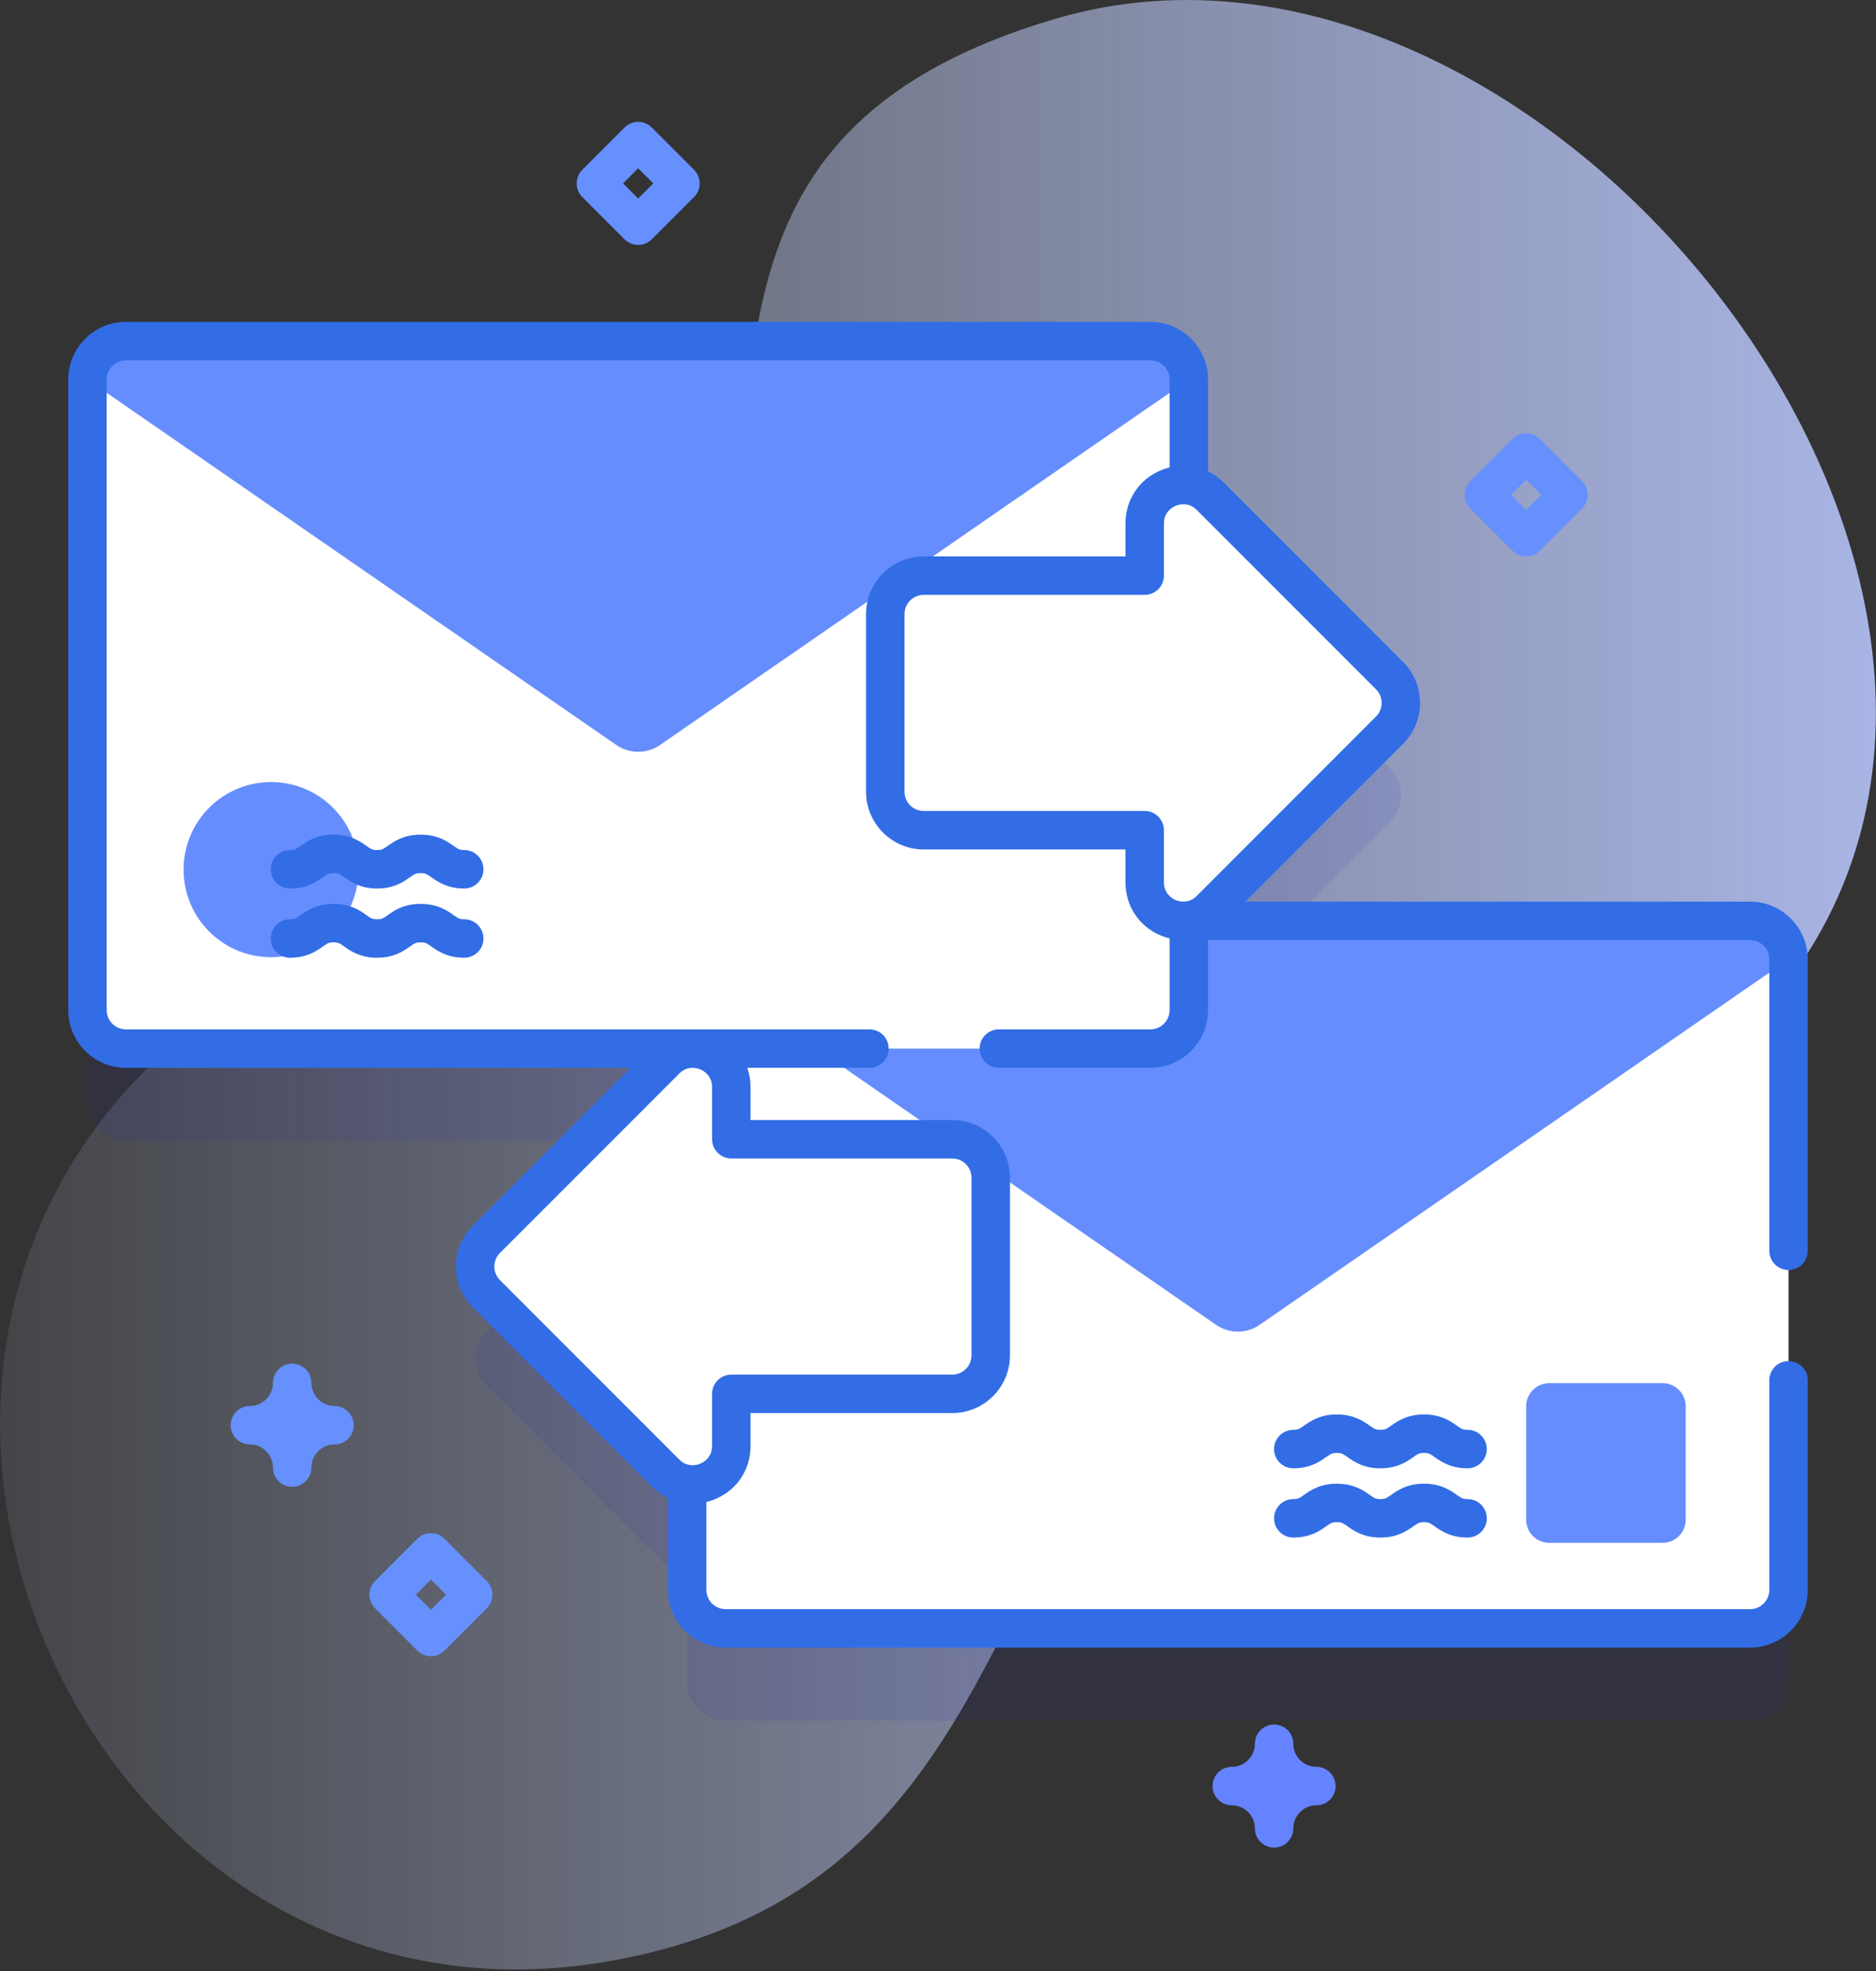 <?xml version="1.0" encoding="UTF-8"?>
<svg xmlns="http://www.w3.org/2000/svg" xmlns:xlink="http://www.w3.org/1999/xlink" width="80px" height="84px" viewBox="0 0 80 84" version="1.1">
  <rect x="0" y="0" width="80" height="84" fill="#333333" stroke="none"/>
  <title>个性化技术服务</title>
  <defs>
    <linearGradient x1="-8.37531998e-05%" y1="50%" x2="100%" y2="50%" id="linearGradient-1">
      <stop stop-color="#D2DEFF" stop-opacity="0" offset="0%"></stop>
      <stop stop-color="#B7C5FF" offset="100%"></stop>
    </linearGradient>
  </defs>
  <g id="服务与资源" stroke="none" stroke-width="1" fill="none" fill-rule="evenodd">
    <g id="服务与资源最终稿" transform="translate(-219, -1473)" fill-rule="nonzero">
      <g id="编组-5" transform="translate(0, 850)">
        <g id="编组-4" transform="translate(218, 100)">
          <g id="编组-3备份-3" transform="translate(1, 521)">
            <g id="个性化技术服务" transform="translate(0, 2)">
              <g id="编组">
                <path d="M45.015,0.798 C29.548,5.346 32.65,16.14 30.92,28.099 C28.761,43.026 19.429,35.372 8.708,43.433 C-9.826,57.368 3.637,88.128 26.653,83.456 C38.875,80.976 41.372,71.965 46.357,62.338 C52.805,49.883 63.498,53.279 73.089,45.148 C92.541,28.659 66.958,-5.655 45.015,0.798 Z" id="路径" fill="url(#linearGradient-1)"></path>
                <g transform="translate(3.607, 5.082)">
                  <path d="M71.023,38.098 L47.089,38.098 L47.089,38.081 C47.415,38.034 47.736,37.885 48.006,37.615 L55.652,29.969 C56.292,29.329 56.292,28.291 55.652,27.65 L48.006,20.005 C47.735,19.734 47.415,19.586 47.089,19.539 L47.089,15.028 C47.089,14.123 46.356,13.389 45.449,13.389 L1.764,13.389 C0.857,13.389 0.125,14.123 0.125,15.028 L0.125,41.902 C0.125,42.807 0.857,43.541 1.764,43.541 L25.698,43.541 L25.698,43.559 C25.372,43.606 25.051,43.754 24.781,44.025 L17.135,51.67 C16.495,52.311 16.495,53.349 17.135,53.989 L24.781,61.635 C25.051,61.905 25.372,62.054 25.698,62.101 L25.698,66.611 C25.698,67.516 26.431,68.251 27.338,68.251 L71.023,68.251 C71.93,68.251 72.662,67.516 72.662,66.611 L72.662,39.738 C72.662,38.833 71.93,38.098 71.023,38.098 Z" id="路径" fill="#2626BC" opacity="0.1"></path>
                  <g transform="translate(0, 9.344)">
                    <g transform="translate(16.557, 24.754)" id="路径">
                      <g transform="translate(9.016, 0)">
                        <g>
                          <path d="M47.089,1.705 L47.089,28.579 C47.089,29.484 46.356,30.218 45.449,30.218 L1.764,30.218 C0.857,30.218 0.125,29.484 0.125,28.579 L0.125,1.705 C0.125,0.8 0.857,0.066 1.764,0.066 L45.449,0.066 C46.356,0.066 47.089,0.8 47.089,1.705 Z" fill="#FFFFFF"></path>
                          <path d="M47.089,1.705 L24.538,17.28 C23.977,17.667 23.236,17.667 22.675,17.28 L11.208,9.361 L0.125,1.705 C0.125,0.8 0.857,0.066 1.764,0.066 L45.449,0.066 C45.902,0.066 46.311,0.249 46.608,0.546 C46.905,0.843 47.089,1.252 47.089,1.705 L47.089,1.705 Z" fill="#658DFE"></path>
                          <g transform="translate(25.082, 20.984)" fill="#326DE6">
                            <path d="M8.321,2.412 C7.596,2.412 7.189,2.125 6.919,1.935 C6.726,1.798 6.667,1.757 6.463,1.757 C6.258,1.757 6.2,1.798 6.006,1.935 C5.736,2.125 5.329,2.412 4.604,2.412 C3.88,2.412 3.472,2.125 3.203,1.935 C3.009,1.798 2.951,1.757 2.747,1.757 C2.542,1.757 2.484,1.798 2.29,1.935 C2.021,2.125 1.614,2.412 0.889,2.412 C0.436,2.412 0.069,2.045 0.069,1.593 C0.069,1.14 0.436,0.773 0.889,0.773 C1.093,0.773 1.151,0.732 1.345,0.595 C1.615,0.405 2.022,0.117 2.747,0.117 C3.471,0.117 3.879,0.405 4.148,0.595 C4.341,0.732 4.4,0.773 4.604,0.773 C4.809,0.773 4.867,0.732 5.061,0.595 C5.33,0.405 5.738,0.117 6.462,0.117 C7.187,0.117 7.595,0.405 7.864,0.595 C8.058,0.732 8.117,0.773 8.321,0.773 C8.774,0.773 9.141,1.14 9.141,1.593 C9.141,2.045 8.774,2.412 8.321,2.412 L8.321,2.412 Z"></path>
                            <path d="M8.321,5.363 C7.596,5.363 7.189,5.076 6.919,4.886 C6.726,4.749 6.667,4.708 6.463,4.708 C6.258,4.708 6.2,4.749 6.006,4.886 C5.736,5.076 5.329,5.363 4.604,5.363 C3.88,5.363 3.472,5.076 3.203,4.885 C3.009,4.749 2.951,4.708 2.747,4.708 C2.542,4.708 2.484,4.749 2.29,4.885 C2.021,5.076 1.614,5.363 0.889,5.363 C0.436,5.363 0.069,4.996 0.069,4.544 C0.069,4.091 0.436,3.724 0.889,3.724 C1.093,3.724 1.151,3.683 1.345,3.546 C1.615,3.356 2.022,3.068 2.747,3.068 C3.471,3.068 3.879,3.356 4.148,3.546 C4.341,3.683 4.4,3.724 4.604,3.724 C4.809,3.724 4.867,3.683 5.061,3.546 C5.33,3.356 5.738,3.068 6.462,3.068 C7.187,3.068 7.595,3.356 7.864,3.546 C8.058,3.683 8.117,3.724 8.321,3.724 C8.774,3.724 9.141,4.091 9.141,4.544 C9.141,4.996 8.774,5.363 8.321,5.363 L8.321,5.363 Z"></path>
                          </g>
                        </g>
                        <path d="M41.721,26.572 L36.885,26.572 C36.342,26.572 35.902,26.132 35.902,25.588 L35.902,20.752 C35.902,20.209 36.342,19.769 36.885,19.769 L41.721,19.769 C42.265,19.769 42.705,20.209 42.705,20.752 L42.705,25.588 C42.705,26.132 42.265,26.572 41.721,26.572 Z" fill="#658DFE"></path>
                      </g>
                      <path d="M0.578,15.956 L8.224,23.602 C9.256,24.635 11.022,23.903 11.022,22.443 L11.022,20.222 L20.445,20.222 C21.35,20.222 22.084,19.488 22.084,18.582 L22.084,11.011 C22.084,10.106 21.35,9.372 20.445,9.372 L11.022,9.372 L11.022,7.151 C11.022,5.69 9.256,4.959 8.224,5.992 L0.578,13.638 C-0.063,14.278 -0.063,15.316 0.578,15.956 L0.578,15.956 Z" fill="#FFFFFF"></path>
                    </g>
                    <g>
                      <g>
                        <path d="M47.089,1.749 L47.089,28.656 C47.07,29.546 46.344,30.262 45.449,30.262 L1.764,30.262 C0.857,30.262 0.125,29.528 0.125,28.623 L0.125,1.749 C0.125,0.844 0.857,0.11 1.764,0.11 L45.449,0.11 C46.356,0.11 47.089,0.844 47.089,1.749 Z" id="路径" fill="#FFFFFF"></path>
                        <path d="M0.124,1.749 L22.675,17.324 C23.236,17.711 23.977,17.711 24.538,17.324 L47.089,1.749 C47.089,0.844 46.355,0.11 45.45,0.11 L1.763,0.11 C0.858,0.11 0.124,0.844 0.124,1.749 Z" id="路径" fill="#658DFE"></path>
                        <g transform="translate(2.623, 17.213)">
                          <circle id="椭圆形" fill="#658DFE" transform="translate(5.33, 5.423) rotate(-45) translate(-5.33, -5.423) " cx="5.33" cy="5.423" r="3.732"></circle>
                          <g transform="translate(5.246, 3.77)" fill="#326DE6" id="路径">
                            <path d="M8.321,2.457 C7.597,2.457 7.189,2.169 6.92,1.979 C6.726,1.842 6.667,1.801 6.463,1.801 C6.258,1.801 6.2,1.842 6.006,1.979 C5.736,2.169 5.329,2.457 4.604,2.457 C3.88,2.457 3.472,2.169 3.203,1.979 C3.009,1.842 2.951,1.801 2.747,1.801 C2.543,1.801 2.484,1.842 2.291,1.979 C2.021,2.169 1.614,2.457 0.889,2.457 C0.436,2.457 0.069,2.09 0.069,1.637 C0.069,1.185 0.436,0.818 0.889,0.818 C1.093,0.818 1.152,0.776 1.345,0.64 C1.615,0.449 2.022,0.162 2.747,0.162 C3.471,0.162 3.879,0.449 4.148,0.64 C4.342,0.776 4.4,0.818 4.604,0.818 C4.809,0.818 4.867,0.776 5.061,0.64 C5.33,0.449 5.738,0.162 6.463,0.162 C7.187,0.162 7.595,0.449 7.865,0.64 C8.058,0.776 8.117,0.818 8.321,0.818 C8.774,0.818 9.141,1.185 9.141,1.637 C9.141,2.09 8.774,2.457 8.321,2.457 Z"></path>
                            <path d="M8.321,5.408 C7.597,5.408 7.189,5.12 6.92,4.93 C6.726,4.793 6.667,4.752 6.463,4.752 C6.258,4.752 6.2,4.793 6.006,4.93 C5.736,5.12 5.329,5.408 4.604,5.408 C3.88,5.408 3.472,5.12 3.203,4.93 C3.009,4.793 2.951,4.752 2.747,4.752 C2.543,4.752 2.484,4.793 2.291,4.93 C2.021,5.12 1.614,5.408 0.889,5.408 C0.436,5.408 0.069,5.041 0.069,4.588 C0.069,4.135 0.436,3.768 0.889,3.768 C1.093,3.768 1.152,3.727 1.345,3.59 C1.615,3.4 2.022,3.113 2.747,3.113 C3.471,3.113 3.879,3.4 4.148,3.59 C4.342,3.727 4.4,3.768 4.604,3.768 C4.809,3.768 4.867,3.727 5.061,3.59 C5.33,3.4 5.738,3.113 6.463,3.113 C7.187,3.113 7.595,3.4 7.865,3.59 C8.058,3.727 8.117,3.768 8.321,3.768 C8.774,3.768 9.141,4.135 9.141,4.588 C9.141,5.041 8.774,5.408 8.321,5.408 Z"></path>
                          </g>
                        </g>
                      </g>
                      <path d="M55.652,14.372 L48.006,6.726 C46.973,5.693 45.207,6.424 45.207,7.885 L45.207,10.106 L35.785,10.106 C34.879,10.106 34.145,10.84 34.145,11.745 L34.145,19.316 C34.145,20.222 34.879,20.956 35.785,20.956 L45.207,20.956 L45.207,23.177 C45.207,24.637 46.973,25.369 48.006,24.336 L55.652,16.69 C56.292,16.05 56.292,15.012 55.652,14.372 Z" id="路径" fill="#FFFFFF"></path>
                    </g>
                  </g>
                  <g transform="translate(6.23, 0)">
                    <path d="M44.495,73.659 C44.043,73.659 43.676,73.292 43.676,72.839 C43.676,72.297 43.235,71.856 42.692,71.856 C42.24,71.856 41.872,71.489 41.872,71.036 C41.872,70.583 42.24,70.216 42.692,70.216 C43.235,70.216 43.676,69.775 43.676,69.233 C43.676,68.78 44.043,68.413 44.495,68.413 C44.948,68.413 45.315,68.78 45.315,69.233 C45.315,69.775 45.756,70.216 46.299,70.216 C46.751,70.216 47.118,70.583 47.118,71.036 C47.118,71.489 46.751,71.856 46.299,71.856 C45.756,71.856 45.315,72.297 45.315,72.839 C45.315,73.292 44.948,73.659 44.495,73.659 Z" id="路径" fill="#6583FE"></path>
                    <path d="M17.377,5.357 C17.167,5.357 16.958,5.277 16.797,5.117 L14.994,3.314 C14.674,2.994 14.674,2.475 14.994,2.155 L16.797,0.352 C17.118,0.032 17.636,0.032 17.957,0.352 L19.76,2.155 C20.08,2.475 20.08,2.994 19.76,3.314 L17.957,5.117 C17.797,5.277 17.587,5.357 17.377,5.357 Z M16.733,2.734 L17.377,3.378 L18.021,2.734 L17.377,2.09 L16.733,2.734 Z" id="形状" fill="#6590FE"></path>
                    <path d="M55.246,18.631 C55.036,18.631 54.826,18.551 54.666,18.391 L52.863,16.588 C52.543,16.267 52.543,15.748 52.863,15.428 L54.666,13.625 C54.986,13.305 55.505,13.305 55.825,13.625 L57.629,15.428 C57.949,15.749 57.949,16.268 57.629,16.588 L55.825,18.391 C55.665,18.551 55.456,18.631 55.246,18.631 Z M54.602,16.008 L55.246,16.652 L55.89,16.008 L55.246,15.364 L54.602,16.008 Z" id="形状" fill="#6590FE"></path>
                    <path d="M8.54,65.502 C8.33,65.502 8.12,65.422 7.96,65.262 L6.157,63.459 C5.836,63.139 5.836,62.62 6.157,62.3 L7.96,60.497 C8.28,60.177 8.799,60.177 9.119,60.497 L10.922,62.3 C11.242,62.62 11.242,63.139 10.922,63.459 L9.119,65.262 C8.959,65.422 8.749,65.502 8.54,65.502 L8.54,65.502 Z M7.895,62.88 L8.54,63.524 L9.184,62.88 L8.54,62.235 L7.895,62.88 Z" id="形状" fill="#6590FE"></path>
                    <path d="M2.623,58.281 C2.17,58.281 1.803,57.914 1.803,57.461 C1.803,56.919 1.362,56.478 0.82,56.478 C0.367,56.478 0,56.111 0,55.658 C0,55.205 0.367,54.838 0.82,54.838 C1.362,54.838 1.803,54.397 1.803,53.855 C1.803,53.402 2.17,53.035 2.623,53.035 C3.076,53.035 3.443,53.402 3.443,53.855 C3.443,54.397 3.884,54.838 4.426,54.838 C4.879,54.838 5.246,55.205 5.246,55.658 C5.246,56.111 4.879,56.478 4.426,56.478 C3.884,56.478 3.443,56.919 3.443,57.461 C3.443,57.914 3.076,58.281 2.623,58.281 Z" id="路径" fill="#6590FE"></path>
                  </g>
                </g>
              </g>
              <path d="M5.37,45.509 L26.892,45.509 L20.162,52.239 C19.203,53.198 19.203,54.758 20.162,55.716 L27.808,63.362 C28.011,63.566 28.241,63.725 28.485,63.844 L28.485,67.759 C28.485,69.115 29.588,70.218 30.944,70.218 L74.63,70.218 C75.986,70.218 77.089,69.115 77.089,67.759 L77.089,58.825 C77.089,58.372 76.722,58.005 76.269,58.005 C75.817,58.005 75.45,58.372 75.45,58.825 L75.45,67.759 C75.45,68.211 75.082,68.579 74.63,68.579 L30.944,68.579 C30.492,68.579 30.124,68.211 30.124,67.759 L30.124,64.012 C30.246,63.982 30.368,63.945 30.488,63.895 C31.424,63.507 32.006,62.637 32.006,61.623 L32.006,60.222 L40.609,60.222 C41.965,60.222 43.068,59.119 43.068,57.763 L43.068,50.192 C43.068,48.836 41.965,47.733 40.609,47.733 L32.006,47.733 L32.006,46.331 C32.006,46.042 31.957,45.766 31.868,45.508 L37.077,45.508 C37.53,45.508 37.897,45.141 37.897,44.689 C37.897,44.236 37.53,43.869 37.077,43.869 L5.37,43.869 C4.918,43.869 4.55,43.501 4.55,43.049 L4.55,16.175 C4.55,15.723 4.918,15.356 5.37,15.356 L49.056,15.356 C49.508,15.356 49.876,15.723 49.876,16.175 L49.876,19.92 C49.754,19.95 49.632,19.99 49.512,20.039 C48.576,20.427 47.994,21.298 47.994,22.311 L47.994,23.713 L39.391,23.713 C38.035,23.713 36.932,24.816 36.932,26.172 L36.932,33.743 C36.932,35.099 38.035,36.202 39.391,36.202 L47.994,36.202 L47.994,37.603 C47.994,38.617 48.576,39.487 49.512,39.875 C49.632,39.925 49.754,39.961 49.876,39.992 L49.876,43.05 C49.876,43.501 49.508,43.869 49.056,43.869 L42.595,43.869 C42.142,43.869 41.775,44.236 41.775,44.689 C41.775,45.141 42.142,45.509 42.595,45.509 L49.056,45.509 C50.412,45.509 51.515,44.405 51.515,43.05 L51.515,40.065 L74.63,40.065 C75.082,40.065 75.45,40.433 75.45,40.885 L75.45,53.307 C75.45,53.759 75.817,54.126 76.27,54.126 C76.722,54.126 77.089,53.759 77.089,53.307 L77.089,40.885 C77.089,39.529 75.986,38.426 74.63,38.426 L53.108,38.426 L59.838,31.696 C60.797,30.737 60.797,29.177 59.838,28.218 L52.192,20.572 C51.989,20.369 51.76,20.208 51.515,20.089 L51.515,16.175 C51.515,14.82 50.412,13.716 49.056,13.716 L5.37,13.716 C4.014,13.716 2.911,14.82 2.911,16.175 L2.911,43.05 C2.911,44.405 4.014,45.509 5.37,45.509 L5.37,45.509 Z M40.609,49.372 C41.061,49.372 41.428,49.74 41.428,50.192 L41.428,57.763 C41.428,58.215 41.061,58.582 40.609,58.582 L31.186,58.582 C30.733,58.582 30.366,58.95 30.366,59.402 L30.366,61.623 C30.366,62.131 29.979,62.331 29.86,62.38 C29.742,62.43 29.326,62.562 28.967,62.203 L21.321,54.557 C21.001,54.237 21.001,53.717 21.321,53.398 L28.967,45.752 C29.326,45.392 29.742,45.525 29.86,45.574 C29.979,45.623 30.366,45.823 30.366,46.331 L30.366,48.552 C30.366,49.005 30.733,49.372 31.186,49.372 L40.609,49.372 Z M58.679,29.378 C58.999,29.697 58.999,30.217 58.679,30.537 L51.033,38.183 C50.674,38.542 50.259,38.41 50.14,38.36 C50.021,38.311 49.634,38.111 49.634,37.603 L49.634,35.382 C49.634,34.929 49.267,34.562 48.814,34.562 L39.391,34.562 C38.939,34.562 38.572,34.195 38.572,33.743 L38.572,26.172 C38.572,25.72 38.939,25.352 39.391,25.352 L48.814,25.352 C49.267,25.352 49.634,24.985 49.634,24.532 L49.634,22.311 C49.634,21.803 50.021,21.603 50.14,21.554 C50.258,21.505 50.674,21.372 51.033,21.732 L58.679,29.378 Z" id="形状" fill="#326DE6"></path>
            </g>
          </g>
        </g>
      </g>
    </g>
  </g>
</svg>
